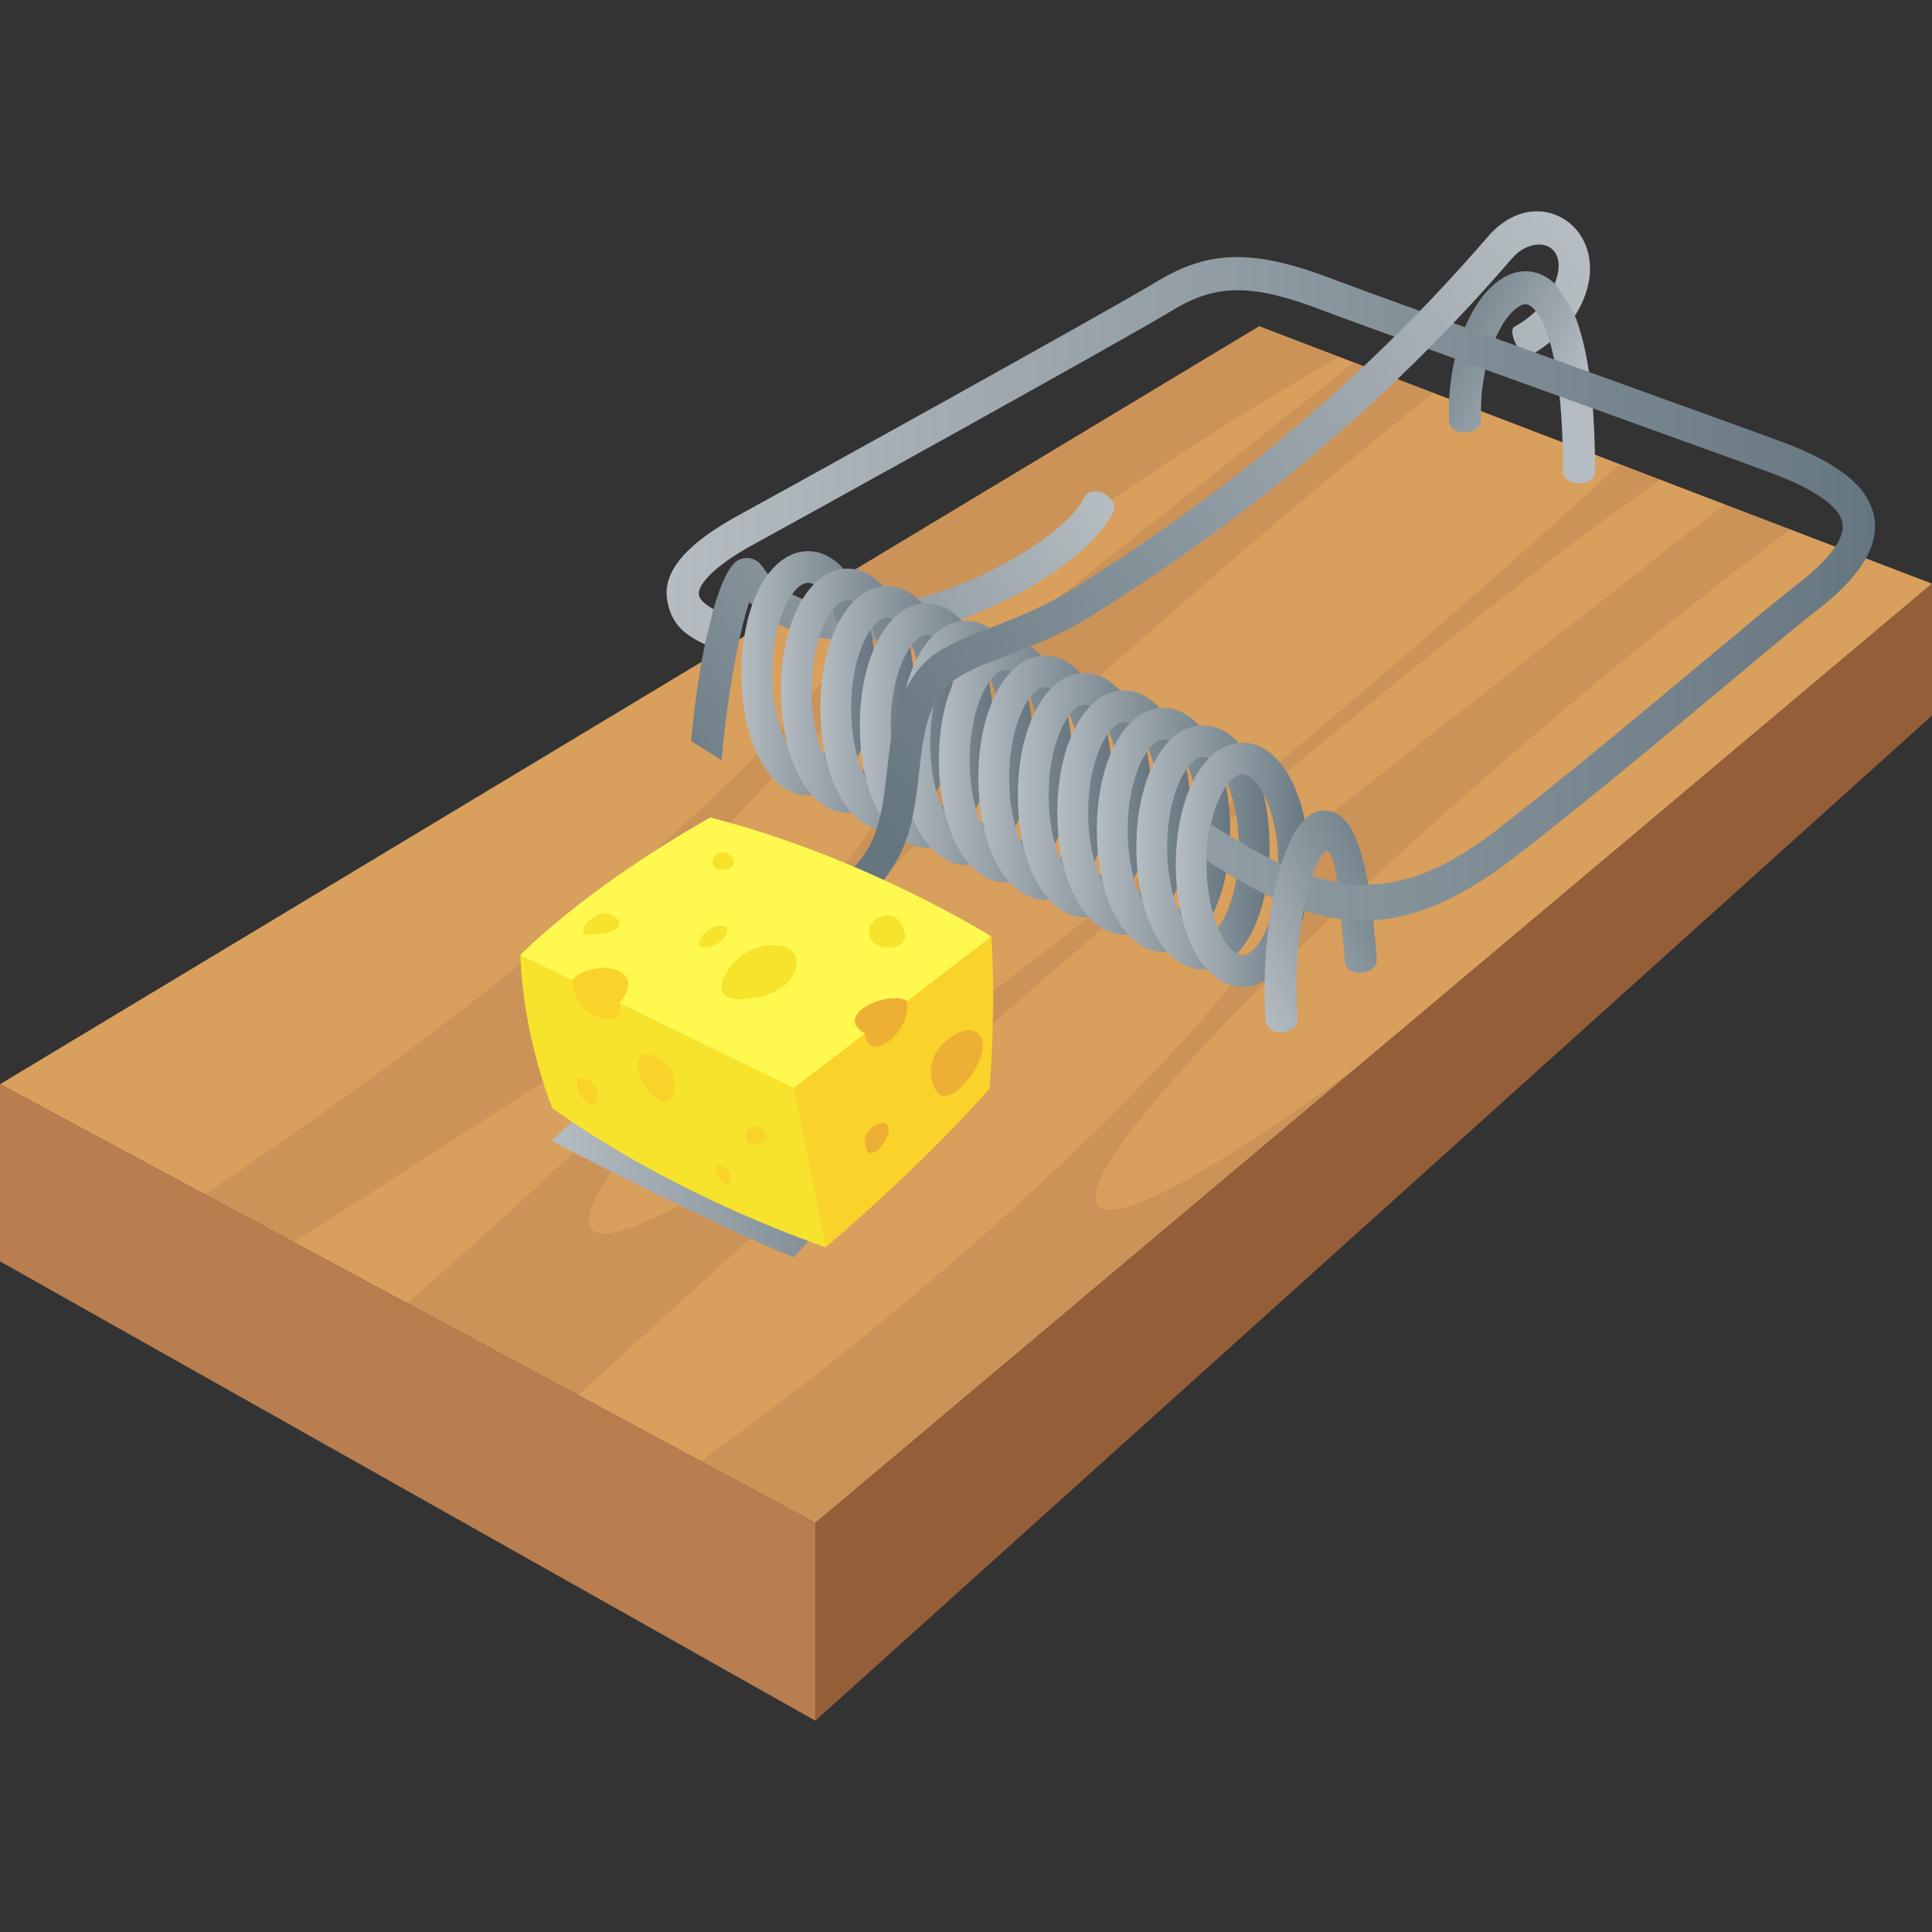 <?xml version="1.0" encoding="utf-8"?>
<!-- Generator: Adobe Illustrator 15.0.0, SVG Export Plug-In . SVG Version: 6.00 Build 0)  -->
<!DOCTYPE svg PUBLIC "-//W3C//DTD SVG 1.1//EN" "http://www.w3.org/Graphics/SVG/1.1/DTD/svg11.dtd">
<svg version="1.1" id="Layer_1" xmlns:x="http://ns.adobe.com/Extensibility/1.0/" xmlns:i="http://ns.adobe.com/AdobeIllustrator/10.0/" xmlns:graph="http://ns.adobe.com/Graphs/1.0/"
	 xmlns="http://www.w3.org/2000/svg" xmlns:xlink="http://www.w3.org/1999/xlink" xmlns:a="http://ns.adobe.com/AdobeSVGViewerExtensions/3.0/"
	 x="0px" y="0px" width="64px" height="64px" viewBox="0 0 64 64" enable-background="new 0 0 64 64" xml:space="preserve">
<rect x="0" y="0" width="64" height="64" fill="#333333" stroke="none"/>
<polygon fill="#D99F5C" points="0,35.916 27.01,50.449 64,19.335 41.713,10.806 "/>
<polygon fill="#B87E4F" points="0,41.784 27.01,57 27.01,50.449 0,35.916 "/>
<polygon fill="#945F38" points="64,23.702 64,19.335 27.01,50.449 27.01,57 "/>
<path opacity="0.15" fill="#805543" d="M36.488,16.795c2.584-1.801,5.225-3.453,7.869-4.979l-2.645-1.011l-13.786,8.3
	c0.261,0.048,0.461,0.148,0.58,0.316c1.437,2.021-9.059,11.564-20.708,19.459c-0.351,0.238-0.682,0.451-1.025,0.68l2.959,1.592
	l10.818-6.949C19.888,31.154,26.007,24.117,36.488,16.795z"/>
<path opacity="0.15" fill="#805543" d="M54.998,15.89l-1.344-0.515c-1.199,1.104-2.461,2.248-3.797,3.436
	C35.924,31.182,20.914,42.289,19.603,40.715c-1.31-1.572,12.025-14.69,26.411-26.521c0.5-0.41,0.973-0.789,1.461-1.184l-2.629-1.006
	L30.88,23.133c0.253,2.613-6.391,10.445-17.396,20.039l5.669,3.051c3.263-2.998,6.566-5.984,9.855-8.902
	C40.555,27.072,49.723,19.589,54.998,15.89z"/>
<path opacity="0.15" fill="#805543" d="M45.021,35.3c-4.59,3.354-8.055,5.341-8.645,4.632c-1.064-1.275,7.975-10.379,17.867-18.438
	c1.822-1.486,3.512-2.796,5.066-3.953l-2.178-0.835L43.621,27.311c0.381,2.193-4.965,8.617-13.877,16.034
	c-2.151,1.787-4.34,3.467-6.525,5.064l3.792,2.04L45.021,35.3z"/>
<linearGradient id="SVGID_1_" gradientUnits="userSpaceOnUse" x1="27.861" y1="25.227" x2="52.885" y2="9.6">
	<stop  offset="0" style="stop-color:#667680"/>
	<stop  offset="0.788" style="stop-color:#A4ADB3"/>
	<stop  offset="1" style="stop-color:#B5BDC2"/>
	<a:midPointStop  offset="0" style="stop-color:#667680"/>
	<a:midPointStop  offset="0.515" style="stop-color:#667680"/>
	<a:midPointStop  offset="1" style="stop-color:#B5BDC2"/>
</linearGradient>
<path fill="url(#SVGID_1_)" d="M51.248,9.812c-0.209,0.364-0.553,0.726-1.076,1.007c-0.262,0.14,0.229,1.108,0.492,0.969
	c0.434-0.233,0.781-0.512,1.055-0.813L51.248,9.812z"/>
<linearGradient id="SVGID_2_" gradientUnits="userSpaceOnUse" x1="20.163" y1="25.009" x2="35.531" y2="14.913">
	<stop  offset="0" style="stop-color:#667680"/>
	<stop  offset="0.788" style="stop-color:#A4ADB3"/>
	<stop  offset="1" style="stop-color:#B5BDC2"/>
	<a:midPointStop  offset="0" style="stop-color:#667680"/>
	<a:midPointStop  offset="0.515" style="stop-color:#667680"/>
	<a:midPointStop  offset="1" style="stop-color:#B5BDC2"/>
</linearGradient>
<path fill="url(#SVGID_2_)" d="M23.906,25.188c0.175-2.127,0.585-4.268,0.913-5.245c0.911,0.95,2.28,1.38,4.017,1.251
	c3.381-0.254,7.249-2.541,8.042-4.237c0.23-0.491-0.73-0.962-0.961-0.472c-0.574,1.232-4.086,3.39-7.158,3.619
	c-1.655,0.123-2.836-0.32-3.496-1.324c-0.188-0.283-0.521-0.376-0.809-0.223c-0.667,0.352-1.308,3.131-1.558,5.996
	C23.237,24.756,23.574,24.968,23.906,25.188z"/>
<linearGradient id="SVGID_3_" gradientUnits="userSpaceOnUse" x1="46.834" y1="10.277" x2="52.294" y2="13.007">
	<stop  offset="0" style="stop-color:#667680"/>
	<stop  offset="0.788" style="stop-color:#A4ADB3"/>
	<stop  offset="1" style="stop-color:#B5BDC2"/>
	<a:midPointStop  offset="0" style="stop-color:#667680"/>
	<a:midPointStop  offset="0.515" style="stop-color:#667680"/>
	<a:midPointStop  offset="1" style="stop-color:#B5BDC2"/>
</linearGradient>
<path fill="url(#SVGID_3_)" d="M51.186,9.162c-0.457-0.259-0.973-0.232-1.451,0.076c-1.09,0.695-1.832,2.727-1.729,4.721
	c0.027,0.527,1.09,0.471,1.063-0.059c-0.088-1.707,0.564-3.311,1.229-3.738c0.213-0.135,0.32-0.074,0.373-0.045
	c0.184,0.104,1.104,0.863,1.104,5.496c0,0.53,1.064,0.53,1.064,0C52.838,11.956,52.283,9.786,51.186,9.162z"/>
<linearGradient id="SVGID_4_" gradientUnits="userSpaceOnUse" x1="24.561" y1="22.304" x2="28.975" y2="22.304">
	<stop  offset="0" style="stop-color:#B5BDC2"/>
	<stop  offset="0.212" style="stop-color:#A4ADB3"/>
	<stop  offset="1" style="stop-color:#667680"/>
	<a:midPointStop  offset="0" style="stop-color:#B5BDC2"/>
	<a:midPointStop  offset="0.485" style="stop-color:#B5BDC2"/>
	<a:midPointStop  offset="1" style="stop-color:#667680"/>
</linearGradient>
<path fill="url(#SVGID_4_)" d="M26.768,26.35c-1.258,0-2.207-1.739-2.207-4.045c0-2.307,0.949-4.047,2.207-4.047
	s2.208,1.74,2.208,4.047C28.975,24.61,28.026,26.35,26.768,26.35z M26.768,19.307c-0.483,0-1.185,1.168-1.185,2.998
	c0,1.829,0.702,2.998,1.185,2.998s1.186-1.169,1.186-2.998C27.953,20.475,27.251,19.307,26.768,19.307z"/>
<linearGradient id="SVGID_5_" gradientUnits="userSpaceOnUse" x1="25.868" y1="22.881" x2="30.283" y2="22.881">
	<stop  offset="0" style="stop-color:#B5BDC2"/>
	<stop  offset="0.212" style="stop-color:#A4ADB3"/>
	<stop  offset="1" style="stop-color:#667680"/>
	<a:midPointStop  offset="0" style="stop-color:#B5BDC2"/>
	<a:midPointStop  offset="0.485" style="stop-color:#B5BDC2"/>
	<a:midPointStop  offset="1" style="stop-color:#667680"/>
</linearGradient>
<path fill="url(#SVGID_5_)" d="M28.076,26.927c-1.258,0-2.208-1.739-2.208-4.046s0.95-4.046,2.208-4.046s2.207,1.739,2.207,4.046
	S29.334,26.927,28.076,26.927z M28.076,19.883c-0.483,0-1.187,1.168-1.187,2.998s0.703,2.998,1.187,2.998s1.185-1.168,1.185-2.998
	S28.56,19.883,28.076,19.883z"/>
<linearGradient id="SVGID_6_" gradientUnits="userSpaceOnUse" x1="27.176" y1="23.458" x2="31.591" y2="23.458">
	<stop  offset="0" style="stop-color:#B5BDC2"/>
	<stop  offset="0.212" style="stop-color:#A4ADB3"/>
	<stop  offset="1" style="stop-color:#667680"/>
	<a:midPointStop  offset="0" style="stop-color:#B5BDC2"/>
	<a:midPointStop  offset="0.485" style="stop-color:#B5BDC2"/>
	<a:midPointStop  offset="1" style="stop-color:#667680"/>
</linearGradient>
<path fill="url(#SVGID_6_)" d="M29.383,27.504c-1.258,0-2.207-1.74-2.207-4.047s0.949-4.045,2.207-4.045
	c1.259,0,2.208,1.738,2.208,4.045S30.642,27.504,29.383,27.504z M29.383,20.459c-0.483,0-1.186,1.168-1.186,2.998
	s0.702,2.998,1.186,2.998s1.187-1.168,1.187-2.998S29.867,20.459,29.383,20.459z"/>
<linearGradient id="SVGID_7_" gradientUnits="userSpaceOnUse" x1="28.484" y1="24.034" x2="32.899" y2="24.034">
	<stop  offset="0" style="stop-color:#B5BDC2"/>
	<stop  offset="0.212" style="stop-color:#A4ADB3"/>
	<stop  offset="1" style="stop-color:#667680"/>
	<a:midPointStop  offset="0" style="stop-color:#B5BDC2"/>
	<a:midPointStop  offset="0.485" style="stop-color:#B5BDC2"/>
	<a:midPointStop  offset="1" style="stop-color:#667680"/>
</linearGradient>
<path fill="url(#SVGID_7_)" d="M30.692,28.08c-1.259,0-2.208-1.74-2.208-4.047c0-2.306,0.949-4.045,2.208-4.045
	s2.207,1.739,2.207,4.045C32.899,26.34,31.951,28.08,30.692,28.08z M30.692,21.036c-0.483,0-1.186,1.167-1.186,2.997
	s0.702,2.998,1.186,2.998s1.185-1.168,1.185-2.998S31.175,21.036,30.692,21.036z"/>
<linearGradient id="SVGID_8_" gradientUnits="userSpaceOnUse" x1="29.793" y1="24.61" x2="34.207" y2="24.61">
	<stop  offset="0" style="stop-color:#B5BDC2"/>
	<stop  offset="0.212" style="stop-color:#A4ADB3"/>
	<stop  offset="1" style="stop-color:#667680"/>
	<a:midPointStop  offset="0" style="stop-color:#B5BDC2"/>
	<a:midPointStop  offset="0.485" style="stop-color:#B5BDC2"/>
	<a:midPointStop  offset="1" style="stop-color:#667680"/>
</linearGradient>
<path fill="url(#SVGID_8_)" d="M32,28.656c-1.258,0-2.207-1.739-2.207-4.045c0-2.307,0.949-4.047,2.207-4.047
	c1.258,0,2.208,1.74,2.208,4.047C34.207,26.917,33.258,28.656,32,28.656z M32,21.613c-0.482,0-1.186,1.168-1.186,2.998
	c0,1.829,0.703,2.997,1.186,2.997c0.484,0,1.186-1.168,1.186-2.997C33.186,22.781,32.484,21.613,32,21.613z"/>
<linearGradient id="SVGID_9_" gradientUnits="userSpaceOnUse" x1="31.101" y1="25.187" x2="35.516" y2="25.187">
	<stop  offset="0" style="stop-color:#B5BDC2"/>
	<stop  offset="0.212" style="stop-color:#A4ADB3"/>
	<stop  offset="1" style="stop-color:#667680"/>
	<a:midPointStop  offset="0" style="stop-color:#B5BDC2"/>
	<a:midPointStop  offset="0.485" style="stop-color:#B5BDC2"/>
	<a:midPointStop  offset="1" style="stop-color:#667680"/>
</linearGradient>
<path fill="url(#SVGID_9_)" d="M33.309,29.232c-1.258,0-2.208-1.738-2.208-4.045s0.949-4.046,2.208-4.046
	c1.258,0,2.207,1.739,2.207,4.046S34.566,29.232,33.309,29.232z M33.309,22.189c-0.483,0-1.186,1.168-1.186,2.998
	s0.703,2.998,1.186,2.998c0.482,0,1.186-1.168,1.186-2.998S33.791,22.189,33.309,22.189z"/>
<linearGradient id="SVGID_10_" gradientUnits="userSpaceOnUse" x1="32.41" y1="25.765" x2="36.826" y2="25.765">
	<stop  offset="0" style="stop-color:#B5BDC2"/>
	<stop  offset="0.212" style="stop-color:#A4ADB3"/>
	<stop  offset="1" style="stop-color:#667680"/>
	<a:midPointStop  offset="0" style="stop-color:#B5BDC2"/>
	<a:midPointStop  offset="0.485" style="stop-color:#B5BDC2"/>
	<a:midPointStop  offset="1" style="stop-color:#667680"/>
</linearGradient>
<path fill="url(#SVGID_10_)" d="M34.617,29.811c-1.258,0-2.208-1.74-2.208-4.046c0-2.308,0.95-4.046,2.208-4.046
	s2.209,1.738,2.209,4.046C36.826,28.07,35.875,29.811,34.617,29.811z M34.617,22.767c-0.484,0-1.186,1.168-1.186,2.998
	c0,1.829,0.701,2.997,1.186,2.997s1.186-1.168,1.186-2.997C35.803,23.935,35.102,22.767,34.617,22.767z"/>
<linearGradient id="SVGID_11_" gradientUnits="userSpaceOnUse" x1="33.719" y1="26.341" x2="38.133" y2="26.341">
	<stop  offset="0" style="stop-color:#B5BDC2"/>
	<stop  offset="0.212" style="stop-color:#A4ADB3"/>
	<stop  offset="1" style="stop-color:#667680"/>
	<a:midPointStop  offset="0" style="stop-color:#B5BDC2"/>
	<a:midPointStop  offset="0.485" style="stop-color:#B5BDC2"/>
	<a:midPointStop  offset="1" style="stop-color:#667680"/>
</linearGradient>
<path fill="url(#SVGID_11_)" d="M35.926,30.387c-1.26,0-2.207-1.739-2.207-4.045c0-2.308,0.947-4.047,2.207-4.047
	c1.258,0,2.207,1.739,2.207,4.047C38.133,28.647,37.184,30.387,35.926,30.387z M35.926,23.344c-0.484,0-1.186,1.168-1.186,2.998
	c0,1.829,0.701,2.997,1.186,2.997c0.482,0,1.186-1.168,1.186-2.997C37.111,24.512,36.408,23.344,35.926,23.344z"/>
<linearGradient id="SVGID_12_" gradientUnits="userSpaceOnUse" x1="35.025" y1="26.917" x2="39.441" y2="26.917">
	<stop  offset="0" style="stop-color:#B5BDC2"/>
	<stop  offset="0.212" style="stop-color:#A4ADB3"/>
	<stop  offset="1" style="stop-color:#667680"/>
	<a:midPointStop  offset="0" style="stop-color:#B5BDC2"/>
	<a:midPointStop  offset="0.485" style="stop-color:#B5BDC2"/>
	<a:midPointStop  offset="1" style="stop-color:#667680"/>
</linearGradient>
<path fill="url(#SVGID_12_)" d="M37.234,30.963c-1.26,0-2.209-1.738-2.209-4.045s0.949-4.047,2.209-4.047
	c1.258,0,2.207,1.74,2.207,4.047S38.492,30.963,37.234,30.963z M37.234,23.92c-0.484,0-1.186,1.168-1.186,2.998
	s0.701,2.998,1.186,2.998c0.482,0,1.186-1.168,1.186-2.998S37.717,23.92,37.234,23.92z"/>
<linearGradient id="SVGID_13_" gradientUnits="userSpaceOnUse" x1="36.334" y1="27.494" x2="40.75" y2="27.494">
	<stop  offset="0" style="stop-color:#B5BDC2"/>
	<stop  offset="0.212" style="stop-color:#A4ADB3"/>
	<stop  offset="1" style="stop-color:#667680"/>
	<a:midPointStop  offset="0" style="stop-color:#B5BDC2"/>
	<a:midPointStop  offset="0.485" style="stop-color:#B5BDC2"/>
	<a:midPointStop  offset="1" style="stop-color:#667680"/>
</linearGradient>
<path fill="url(#SVGID_13_)" d="M38.541,31.539c-1.258,0-2.207-1.738-2.207-4.045s0.949-4.046,2.207-4.046
	c1.26,0,2.209,1.739,2.209,4.046S39.801,31.539,38.541,31.539z M38.541,24.496c-0.482,0-1.184,1.168-1.184,2.998
	s0.701,2.997,1.184,2.997c0.484,0,1.186-1.167,1.186-2.997S39.025,24.496,38.541,24.496z"/>
<linearGradient id="SVGID_14_" gradientUnits="userSpaceOnUse" x1="37.643" y1="28.071" x2="42.057" y2="28.071">
	<stop  offset="0" style="stop-color:#B5BDC2"/>
	<stop  offset="0.212" style="stop-color:#A4ADB3"/>
	<stop  offset="1" style="stop-color:#667680"/>
	<a:midPointStop  offset="0" style="stop-color:#B5BDC2"/>
	<a:midPointStop  offset="0.485" style="stop-color:#B5BDC2"/>
	<a:midPointStop  offset="1" style="stop-color:#667680"/>
</linearGradient>
<path fill="url(#SVGID_14_)" d="M39.85,32.117c-1.258,0-2.207-1.74-2.207-4.047c0-2.306,0.949-4.045,2.207-4.045
	c1.26,0,2.207,1.739,2.207,4.045C42.057,30.377,41.109,32.117,39.85,32.117z M39.85,25.073c-0.482,0-1.186,1.168-1.186,2.997
	c0,1.83,0.703,2.998,1.186,2.998c0.484,0,1.186-1.168,1.186-2.998C41.035,26.241,40.334,25.073,39.85,25.073z"/>
<linearGradient id="SVGID_15_" gradientUnits="userSpaceOnUse" x1="38.951" y1="28.648" x2="43.365" y2="28.648">
	<stop  offset="0" style="stop-color:#B5BDC2"/>
	<stop  offset="0.212" style="stop-color:#A4ADB3"/>
	<stop  offset="1" style="stop-color:#667680"/>
	<a:midPointStop  offset="0" style="stop-color:#B5BDC2"/>
	<a:midPointStop  offset="0.485" style="stop-color:#B5BDC2"/>
	<a:midPointStop  offset="1" style="stop-color:#667680"/>
</linearGradient>
<path fill="url(#SVGID_15_)" d="M41.158,32.693c-1.258,0-2.207-1.739-2.207-4.045c0-2.307,0.949-4.047,2.207-4.047
	s2.207,1.74,2.207,4.047C43.365,30.954,42.416,32.693,41.158,32.693z M41.158,25.649c-0.482,0-1.186,1.169-1.186,2.999
	c0,1.829,0.703,2.996,1.186,2.996c0.484,0,1.186-1.167,1.186-2.996C42.344,26.818,41.643,25.649,41.158,25.649z"/>
<linearGradient id="SVGID_16_" gradientUnits="userSpaceOnUse" x1="41.231" y1="32.6" x2="47.337" y2="29.884">
	<stop  offset="0" style="stop-color:#B5BDC2"/>
	<stop  offset="0.212" style="stop-color:#A4ADB3"/>
	<stop  offset="1" style="stop-color:#667680"/>
	<a:midPointStop  offset="0" style="stop-color:#B5BDC2"/>
	<a:midPointStop  offset="0.485" style="stop-color:#B5BDC2"/>
	<a:midPointStop  offset="1" style="stop-color:#667680"/>
</linearGradient>
<path fill="url(#SVGID_16_)" d="M45.404,29.811h-1.039c0.061,0.54,0.121,1.216,0.18,2.029c0.041,0.568,1.102,0.487,1.061-0.082
	C45.551,30.992,45.482,30.351,45.404,29.811z"/>
<linearGradient id="SVGID_17_" gradientUnits="userSpaceOnUse" x1="22.082" y1="19.503" x2="62.109" y2="19.503">
	<stop  offset="0" style="stop-color:#B5BDC2"/>
	<stop  offset="0.212" style="stop-color:#A4ADB3"/>
	<stop  offset="1" style="stop-color:#667680"/>
	<a:midPointStop  offset="0" style="stop-color:#B5BDC2"/>
	<a:midPointStop  offset="0.485" style="stop-color:#B5BDC2"/>
	<a:midPointStop  offset="1" style="stop-color:#667680"/>
</linearGradient>
<path fill="url(#SVGID_17_)" d="M62.092,17.185c-0.145-1.007-1.109-1.813-3.037-2.539c-0.594-0.223-3.359-1.22-6.35-2.299
	c-3.65-1.315-7.789-2.808-8.461-3.067c-2.664-1.031-4.156-1.021-5.912,0.041c-1.689,1.022-12.972,7.263-13.816,7.721
	c-1.769,0.957-2.56,1.877-2.417,2.811c0.093,0.604,0.358,1.094,1.254,1.49l0.282-1.164c-0.486-0.27-0.479-0.455-0.485-0.496
	c-0.034-0.229,0.318-0.84,1.863-1.676c0.846-0.457,12.099-6.681,13.86-7.746c1.445-0.874,2.658-0.864,4.996,0.041
	c0.684,0.265,4.648,1.693,8.482,3.076c2.986,1.076,5.744,2.071,6.336,2.294c1.844,0.694,2.297,1.292,2.35,1.673
	c0.074,0.504-0.449,1.203-1.51,2.018c-0.539,0.416-1.59,1.293-2.92,2.403c-2.055,1.714-4.865,4.063-7.104,5.785
	c-3.635,2.798-5.998,1.888-9.393-0.24c-0.174,0.474-0.137,1.198-0.137,1.198c1.865,1.17,3.418,1.984,5.201,1.984
	c1.459,0,3.037-0.584,4.967-2.069c2.254-1.735,5.076-4.091,7.137-5.812c1.32-1.104,2.363-1.975,2.887-2.377
	C61.598,19.134,62.227,18.137,62.092,17.185z"/>
<linearGradient id="SVGID_18_" gradientUnits="userSpaceOnUse" x1="40.792" y1="31.57" x2="46.892" y2="28.857">
	<stop  offset="0" style="stop-color:#B5BDC2"/>
	<stop  offset="0.212" style="stop-color:#A4ADB3"/>
	<stop  offset="1" style="stop-color:#667680"/>
	<a:midPointStop  offset="0" style="stop-color:#B5BDC2"/>
	<a:midPointStop  offset="0.485" style="stop-color:#B5BDC2"/>
	<a:midPointStop  offset="1" style="stop-color:#667680"/>
</linearGradient>
<path fill="url(#SVGID_18_)" d="M44.248,26.935c-0.287-0.142-0.609-0.111-0.887,0.085c-1.055,0.738-1.625,4.191-1.432,6.786
	c0.043,0.569,1.105,0.499,1.063-0.084c-0.205-2.725,0.43-5.125,0.92-5.519c0.143-0.115,0.334,0.445,0.381,1.029
	c0.568,0.164,1.029,0.068,1.029,0.068C45.018,27.567,44.604,27.111,44.248,26.935z"/>
<linearGradient id="SVGID_19_" gradientUnits="userSpaceOnUse" x1="28.181" y1="25.541" x2="53.116" y2="9.969">
	<stop  offset="0" style="stop-color:#667680"/>
	<stop  offset="0.788" style="stop-color:#A4ADB3"/>
	<stop  offset="1" style="stop-color:#B5BDC2"/>
	<a:midPointStop  offset="0" style="stop-color:#667680"/>
	<a:midPointStop  offset="0.515" style="stop-color:#667680"/>
	<a:midPointStop  offset="1" style="stop-color:#B5BDC2"/>
</linearGradient>
<path fill="url(#SVGID_19_)" d="M49.291,7.837c-4.777,5.54-9.816,9.214-13.775,11.686c-1.922,1.199-3.879,1.485-4.824,2.368
	c-1.095,1.027-1.192,2.666-1.338,3.896c-0.19,1.6-0.379,2.861-2.412,3.912c-0.193,0.1-0.181,1.358,0.234,1.127
	c2.716-1.516,3.026-3.16,3.234-4.907c0.134-1.126,0.194-2.468,0.999-3.22c0.869-0.814,2.786-1.076,4.661-2.245
	c4.016-2.506,9.135-6.231,14.018-11.894c0.717-0.831,1.947-0.524,1.414,0.84c0,0,0.453,0.609,0.668,1.063
	C53.803,7.881,51.078,5.767,49.291,7.837z"/>
<linearGradient id="SVGID_20_" gradientUnits="userSpaceOnUse" x1="18.273" y1="37.449" x2="32" y2="37.449">
	<stop  offset="0" style="stop-color:#B5BDC2"/>
	<stop  offset="0.212" style="stop-color:#A4ADB3"/>
	<stop  offset="1" style="stop-color:#667680"/>
	<a:midPointStop  offset="0" style="stop-color:#B5BDC2"/>
	<a:midPointStop  offset="0.485" style="stop-color:#B5BDC2"/>
	<a:midPointStop  offset="1" style="stop-color:#667680"/>
</linearGradient>
<path fill="url(#SVGID_20_)" d="M18.273,37.799c0,0,5.735,2.967,8.025,3.852L32,35.33c0,0-2.279-0.758-7.439-2.082
	C20.36,35.625,18.273,37.799,18.273,37.799z"/>
<path fill="#F9D32A" d="M32.781,36.066c0.225-2.911,0.059-5.043,0.059-5.043s-5.814,3.207-6.541,5.014
	c-0.61,1.516,1.053,5.277,1.053,5.277S30.339,38.811,32.781,36.066z"/>
<path fill="#FFF94F" d="M17.242,31.633c0,0,6.586,4.846,9.057,4.404l6.541-5.014c0,0-4.15-2.618-9.31-3.943
	C19.329,29.459,17.242,31.633,17.242,31.633z"/>
<path fill="#F7E32C" d="M18.295,36.711c4.25,3.029,9.057,4.604,9.057,4.604l-1.053-5.277l-9.057-4.404
	C17.242,31.633,17.242,33.967,18.295,36.711z"/>
<path fill="#F9D32A" d="M20.519,33.227c0.323,1.021-1.585,0.507-1.571-0.765C19.568,31.759,21.552,31.979,20.519,33.227z"/>
<path fill="#F7E32C" d="M29.966,30.865c0.229,0.723-1.323,0.711-1.179-0.086C28.857,30.394,29.671,29.928,29.966,30.865z"/>
<path fill="#F7E32C" d="M24.501,33.104c-1.463,0.021,0.063-2.26,1.55-1.712C26.773,31.658,26.396,33.078,24.501,33.104z"/>
<path fill="#F9D32A" d="M22.258,36.357c-0.354,0.676-1.65-1.139-0.929-1.422C21.68,34.797,22.716,35.482,22.258,36.357z"/>
<path fill="#EDB034" d="M28.647,34.237c0.131,1.07,1.554-0.04,1.401-1.074C29.532,32.777,27.535,33.578,28.647,34.237z"/>
<path fill="#EDB034" d="M28.72,38.105c0.223,0.427,1.043-0.721,0.586-0.898C29.085,37.119,28.43,37.553,28.72,38.105z"/>
<path fill="#EDB034" d="M30.99,36.098c0.485,0.927,2.262-1.561,1.273-1.948C31.783,33.961,30.363,34.9,30.99,36.098z"/>
<path fill="#F9D32A" d="M19.74,36.515c-0.199,0.38-0.929-0.641-0.523-0.801C19.415,35.637,19.998,36.021,19.74,36.515z"/>
<path fill="#F9D32A" d="M24.162,39.167c-0.139,0.267-0.65-0.448-0.366-0.56C23.934,38.553,24.342,38.822,24.162,39.167z"/>
<path fill="#F7E32C" d="M23.896,28.819c-0.49,0.007-0.321-0.741,0.177-0.558C24.315,28.352,24.531,28.811,23.896,28.819z"/>
<path fill="#F7E32C" d="M23.318,31.381c-0.49,0.007,0.197-0.872,0.695-0.689C24.255,30.781,23.953,31.372,23.318,31.381z"/>
<path fill="#F7E32C" d="M19.483,30.963c-0.49,0.008,0.197-0.871,0.695-0.688C20.735,30.48,20.68,30.947,19.483,30.963z"/>
<path fill="#F9D32A" d="M24.979,37.894c-0.489,0.007-0.321-0.741,0.177-0.558C25.398,37.426,25.614,37.885,24.979,37.894z"/>
</svg>
